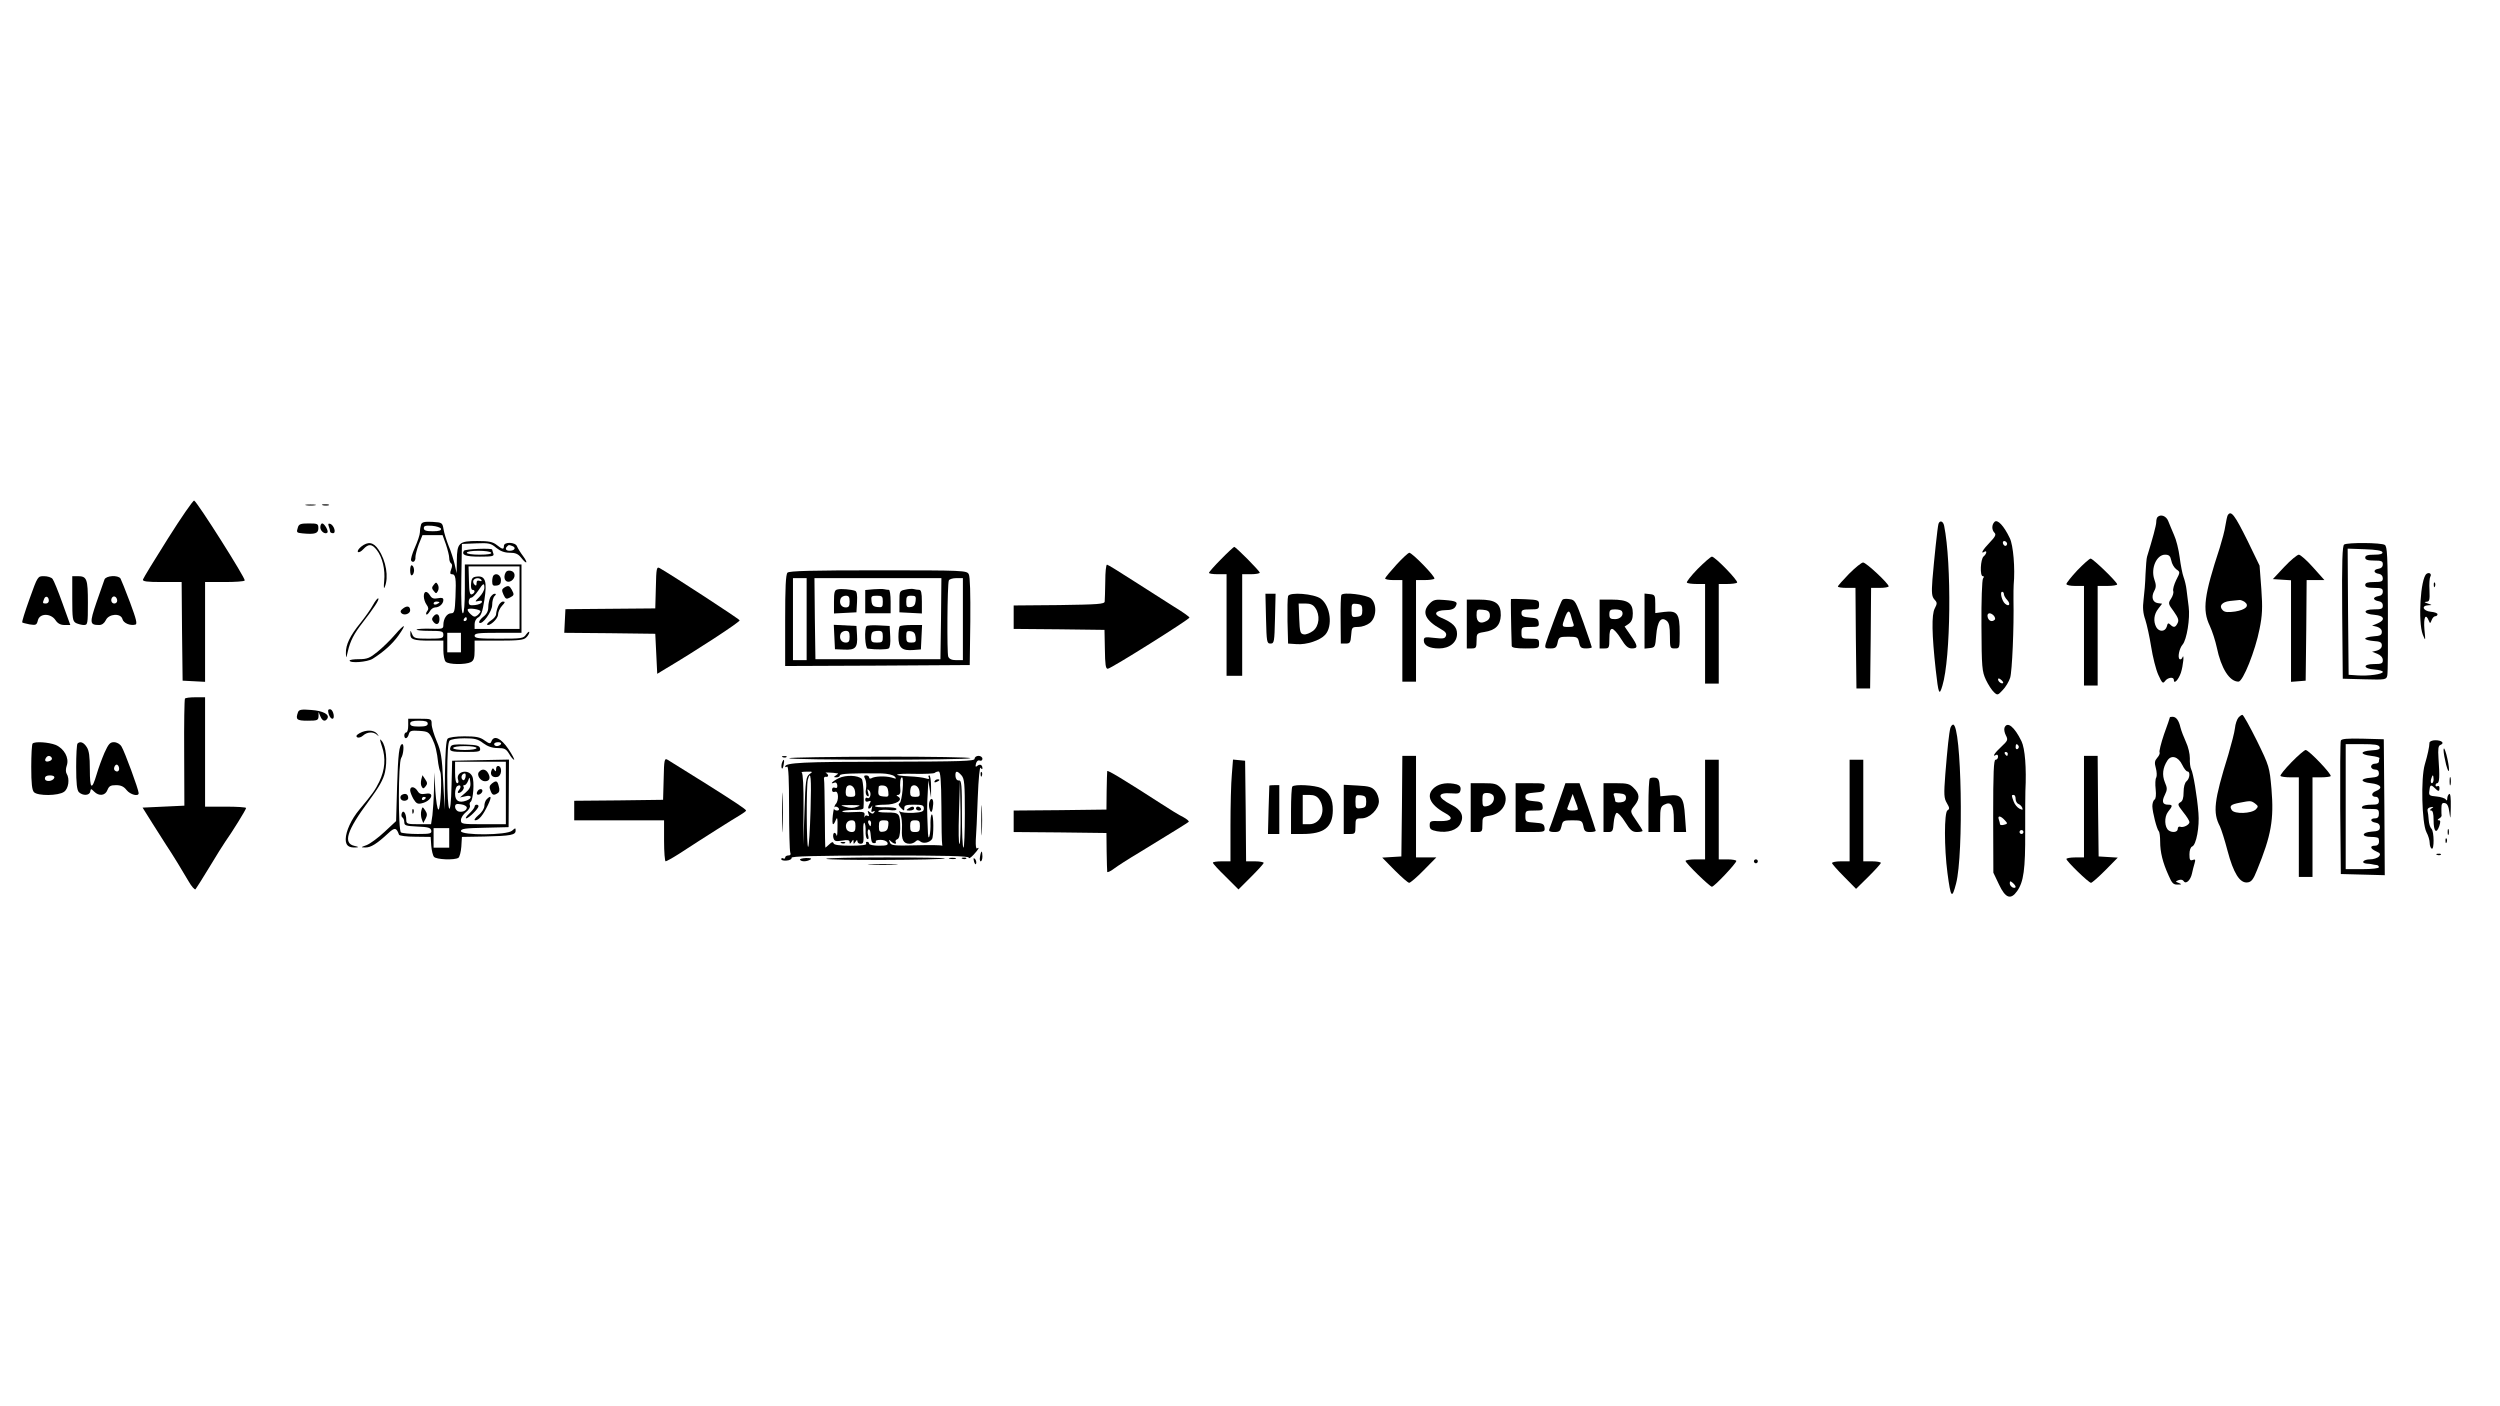 <?xml version="1.0" standalone="no"?>
<!DOCTYPE svg PUBLIC "-//W3C//DTD SVG 20010904//EN"
 "http://www.w3.org/TR/2001/REC-SVG-20010904/DTD/svg10.dtd">
<svg version="1.0" xmlns="http://www.w3.org/2000/svg"
 width="1280pt" height="720pt" viewBox="0 0 1280 720"
 preserveAspectRatio="xMidYMid meet">

<g transform="translate(0,720) scale(0.1,-0.1)"
fill="#000000" stroke="none">
<path d="M860 4443 c-69 -109 -126 -203 -128 -210 -3 -10 21 -13 97 -13 l101
0 2 -252 3 -253 58 -3 57 -3 0 256 0 255 99 0 c55 0 102 3 104 8 6 9 -244 404
-259 409 -5 2 -66 -86 -134 -194z"/>
<path d="M1568 4613 c12 -2 32 -2 45 0 12 2 2 4 -23 4 -25 0 -35 -2 -22 -4z"/>
<path d="M1653 4613 c9 -2 23 -2 30 0 6 3 -1 5 -18 5 -16 0 -22 -2 -12 -5z"/>
<path d="M11406 4562 c-3 -5 -8 -29 -12 -53 -3 -24 -17 -75 -29 -114 -80 -244
-90 -317 -51 -399 13 -28 29 -78 36 -111 22 -107 65 -175 111 -175 23 0 86
158 108 270 14 69 16 107 9 205 l-9 119 -61 126 c-67 135 -85 159 -102 132z
m87 -444 c26 -20 5 -40 -49 -49 -36 -5 -53 -4 -63 6 -22 21 -6 43 36 48 21 2
43 4 49 5 5 1 18 -4 27 -10z"/>
<path d="M11047 4553 c-4 -3 -7 -15 -7 -26 0 -17 -19 -86 -47 -177 -3 -8 -6
-49 -8 -90 -1 -41 -6 -100 -10 -131 -5 -40 -3 -68 9 -102 8 -25 22 -88 30
-139 8 -51 24 -115 36 -142 20 -44 24 -48 35 -33 14 19 45 23 45 6 0 -24 23
-1 36 36 12 36 19 107 7 77 -2 -6 -9 -10 -13 -7 -12 7 -2 56 15 75 21 24 39
134 31 193 -4 29 -9 68 -11 88 -2 19 -9 48 -15 64 -6 16 -15 61 -20 101 -5 40
-18 92 -29 115 -10 24 -24 56 -30 72 -10 25 -38 36 -54 20z m70 -223 c3 -17
15 -37 26 -45 20 -14 20 -14 -1 -55 -11 -23 -18 -48 -15 -56 3 -8 -2 -25 -11
-39 -16 -24 -15 -27 14 -66 23 -33 27 -45 19 -60 -11 -22 -20 -24 -37 -7 -10
10 -14 8 -18 -10 -8 -27 -39 -29 -54 -3 -16 30 -12 66 10 94 l20 26 -22 3
c-27 4 -35 32 -18 63 10 18 10 31 0 59 -19 57 12 126 55 126 20 0 27 -6 32
-30z"/>
<path d="M10212 4528 c-15 -15 -15 -41 0 -56 9 -9 4 -20 -25 -50 -35 -36 -49
-61 -27 -47 15 9 12 -11 -4 -24 -16 -14 -20 -101 -4 -101 7 0 7 -4 1 -12 -5
-7 -9 -115 -8 -243 1 -213 3 -233 23 -276 12 -25 30 -53 41 -63 18 -17 20 -16
45 11 15 15 32 44 38 63 10 31 20 258 17 400 0 30 0 64 1 75 8 85 -2 204 -20
240 -30 63 -63 98 -78 83z m63 -107 c3 -5 1 -12 -4 -15 -5 -3 -11 1 -15 9 -6
16 9 21 19 6z m-15 -263 c0 -6 7 -20 17 -30 19 -21 10 -37 -11 -19 -16 13 -28
61 -15 61 5 0 9 -5 9 -12z m-51 -111 c6 -8 8 -17 4 -20 -13 -13 -31 -7 -36 13
-6 23 14 27 32 7z m47 -344 c-7 -7 -26 7 -26 19 0 6 6 6 15 -2 9 -7 13 -15 11
-17z"/>
<path d="M2156 4515 c-3 -9 -6 -27 -6 -40 0 -12 -12 -48 -26 -79 -14 -31 -22
-60 -19 -66 9 -15 24 -3 22 18 0 9 7 38 17 65 l19 47 51 0 52 0 17 -47 c9 -27
17 -58 17 -70 0 -12 4 -24 10 -28 6 -4 6 -15 0 -30 -7 -19 -6 -25 4 -25 19 0
22 -21 18 -117 -3 -74 -6 -83 -22 -83 -22 0 -40 -28 -40 -60 0 -20 -5 -21 -65
-19 -36 1 -68 -1 -72 -4 -3 -4 26 -7 65 -7 65 0 72 -2 72 -20 0 -18 -7 -20
-75 -20 -69 0 -76 2 -85 23 -9 22 -9 22 -9 1 -1 -28 16 -34 100 -34 l69 0 0
-48 c0 -26 5 -53 12 -60 15 -15 102 -16 129 -2 15 8 19 22 19 60 l0 50 124 0
c100 0 128 3 140 16 9 8 16 21 16 27 0 6 -7 1 -16 -11 -14 -21 -22 -22 -140
-22 -104 0 -124 2 -124 15 0 13 20 15 120 15 l120 0 0 175 0 175 -145 0 -145
0 0 -125 c0 -79 -4 -125 -10 -125 -7 0 -10 61 -8 178 l3 177 73 3 c66 3 76 0
103 -23 21 -17 42 -25 69 -25 29 0 43 -6 58 -25 29 -37 38 -30 10 8 -13 17
-27 40 -31 50 -8 22 -67 24 -67 2 0 -20 -7 -19 -37 5 -20 16 -41 20 -99 20
-94 0 -104 -9 -105 -98 l-1 -67 -10 45 c-6 25 -19 68 -31 95 -11 28 -23 66
-26 85 -6 34 -7 35 -57 38 -40 2 -53 -1 -58 -13z m102 -22 c2 -9 -10 -13 -42
-13 -35 0 -46 4 -46 16 0 12 9 14 42 12 23 -2 43 -9 46 -15z m366 -89 c20 -8
11 -24 -15 -24 -19 0 -25 11 -12 23 8 8 8 8 27 1z m36 -264 l0 -160 -115 0
-115 0 0 25 c0 14 8 29 19 34 14 8 22 31 31 89 15 95 5 125 -38 120 -22 -2
-28 -9 -30 -35 -2 -19 1 -33 7 -33 16 0 13 -17 -3 -23 -10 -4 -14 11 -15 69
l-2 74 131 0 130 0 0 -160z m-195 90 c3 -6 -1 -7 -9 -4 -11 4 -16 0 -16 -12 0
-13 -3 -15 -11 -7 -6 6 -8 16 -5 22 9 14 33 14 41 1z m15 -40 c0 -12 -12 -33
-26 -47 -24 -24 -24 -25 -4 -20 14 3 20 1 17 -6 -2 -7 -18 -13 -35 -15 -27 -3
-32 0 -32 17 0 12 6 21 13 21 6 0 22 16 35 35 26 40 32 43 32 15z m-20 -120
c0 -4 -7 -13 -15 -20 -13 -10 -19 -10 -35 5 -11 10 -18 21 -15 25 5 9 65 0 65
-10z m-70 -40 c0 -5 -5 -10 -11 -10 -5 0 -7 5 -4 10 3 6 8 10 11 10 2 0 4 -4
4 -10z m-30 -120 l0 -50 -35 0 -35 0 0 50 0 50 35 0 35 0 0 -50z"/>
<path d="M2585 4260 c-9 -29 10 -48 33 -34 24 16 22 48 -5 52 -15 2 -23 -3
-28 -18z"/>
<path d="M2527 4254 c-4 -4 -7 -18 -7 -31 0 -20 5 -24 23 -21 16 2 22 10 22
28 0 24 -23 39 -38 24z"/>
<path d="M2581 4191 c-12 -8 -13 -14 -3 -36 10 -22 15 -24 32 -15 23 12 24 15
10 41 -12 21 -18 23 -39 10z"/>
<path d="M2510 4141 c-5 -11 -10 -33 -10 -50 0 -20 -8 -36 -27 -50 -14 -12
-23 -25 -19 -29 15 -14 66 57 66 91 0 18 5 38 12 45 9 9 9 12 0 12 -6 0 -16
-9 -22 -19z"/>
<path d="M2550 4094 c-6 -14 -10 -32 -10 -39 0 -8 -11 -22 -25 -31 -14 -9 -23
-19 -21 -22 12 -11 56 30 56 51 0 13 9 33 20 45 17 18 18 22 5 22 -8 0 -20
-12 -25 -26z"/>
<path d="M9925 4518 c-5 -17 -22 -179 -31 -286 -5 -69 -3 -86 10 -101 15 -16
15 -21 2 -46 -17 -32 -15 -134 5 -315 14 -124 18 -135 34 -81 43 140 48 627 9
819 -5 24 -22 30 -29 10z"/>
<path d="M1525 4499 c-8 -25 -7 -27 25 -30 63 -6 80 0 80 26 0 23 -3 25 -49
25 -41 0 -51 -3 -56 -21z"/>
<path d="M1640 4500 c0 -20 25 -38 36 -27 8 7 -15 47 -26 47 -6 0 -10 -9 -10
-20z"/>
<path d="M1683 4506 c4 -10 7 -22 7 -27 0 -5 7 -9 15 -9 18 0 5 42 -15 48 -9
3 -11 -1 -7 -12z"/>
<path d="M1849 4401 c-13 -11 -21 -23 -16 -27 4 -4 16 2 27 14 27 29 44 28 69
-4 29 -37 44 -100 38 -159 -3 -32 -2 -43 3 -30 21 49 7 134 -32 191 -26 39
-54 43 -89 15z"/>
<path d="M12002 4412 c-9 -7 -12 -83 -10 -348 l3 -339 111 -3 c109 -3 112 -2
117 20 3 13 4 166 3 341 -1 270 -3 319 -16 327 -18 12 -190 13 -208 2z m196
-39 c2 -9 -10 -13 -42 -13 -34 0 -46 -4 -46 -15 0 -11 12 -15 45 -15 38 0 45
-3 45 -19 0 -13 -8 -21 -22 -23 -28 -4 -27 -22 2 -26 12 -2 20 -11 20 -23 0
-16 -7 -19 -45 -19 -33 0 -45 -4 -45 -15 0 -11 12 -15 45 -15 38 0 45 -3 45
-19 0 -13 -8 -21 -22 -23 -13 -2 -23 -7 -23 -13 0 -5 10 -11 23 -13 14 -2 22
-10 22 -23 0 -16 -7 -19 -46 -19 -59 0 -55 -24 4 -28 50 -4 57 -26 15 -44
l-28 -11 25 -6 c16 -5 25 -14 25 -26 0 -16 -8 -21 -42 -23 -24 -2 -43 -7 -43
-12 0 -5 19 -10 43 -12 34 -2 42 -7 42 -23 0 -12 -9 -21 -25 -26 l-25 -6 28
-11 c17 -7 27 -19 27 -32 0 -17 -6 -20 -46 -20 -59 0 -55 -24 4 -28 23 -2 42
-7 42 -12 0 -12 -74 -22 -130 -18 l-45 3 -3 323 -2 323 87 -3 c58 -2 88 -7 91
-15z"/>
<path d="M6252 4337 c-34 -34 -62 -66 -62 -70 0 -4 20 -7 45 -7 l45 0 0 -260
0 -260 40 0 40 0 0 260 0 260 45 0 c25 0 45 4 45 8 0 8 -122 132 -131 132 -2
0 -33 -28 -67 -63z"/>
<path d="M2375 4380 c-13 -22 9 -30 82 -30 64 0 74 2 69 16 -3 9 -6 18 -6 20
0 9 -139 3 -145 -6z m140 -10 c4 -6 -18 -10 -59 -10 -37 0 -66 4 -66 10 0 6
26 10 59 10 33 0 63 -4 66 -10z"/>
<path d="M7150 4309 c-30 -33 -56 -64 -58 -70 -2 -5 17 -9 42 -9 l46 0 0 -260
0 -260 35 0 35 0 0 260 0 260 43 0 c24 0 47 3 51 7 8 8 -113 133 -129 133 -5
-1 -35 -28 -65 -61z"/>
<path d="M11696 4298 l-59 -63 46 -3 47 -3 0 -260 0 -260 38 3 37 3 3 258 2
257 46 0 45 0 -58 65 c-32 36 -65 65 -73 65 -8 0 -42 -28 -74 -62z"/>
<path d="M8692 4287 c-34 -35 -59 -67 -55 -70 3 -4 26 -7 50 -7 l43 0 0 -255
0 -255 35 0 35 0 0 255 0 255 43 0 c24 0 47 3 51 7 8 8 -113 133 -129 133 -6
0 -39 -29 -73 -63z"/>
<path d="M10636 4280 c-31 -33 -56 -65 -56 -70 0 -6 20 -10 45 -10 l45 0 0
-255 0 -255 35 0 35 0 0 255 0 255 50 0 c28 0 50 4 50 8 0 12 -124 132 -136
132 -6 0 -36 -27 -68 -60z"/>
<path d="M9467 4262 c-31 -32 -57 -61 -57 -65 0 -4 20 -7 45 -7 l45 0 2 -257
3 -258 35 0 35 0 3 258 2 257 45 0 c25 0 45 4 45 8 0 14 -115 122 -131 122 -8
0 -40 -26 -72 -58z"/>
<path d="M2100 4280 c0 -18 4 -29 10 -25 6 3 10 15 10 25 0 10 -4 22 -10 25
-6 4 -10 -7 -10 -25z"/>
<path d="M5659 4223 c-1 -49 -2 -95 -3 -103 -1 -13 -35 -15 -233 -18 l-233 -2
0 -60 0 -60 233 -2 232 -3 2 -100 c1 -78 4 -100 15 -99 17 1 418 253 418 262
0 4 -35 29 -78 55 -42 27 -135 86 -207 132 -71 46 -133 84 -137 84 -5 1 -9
-38 -9 -86z"/>
<path d="M3358 4193 l-3 -108 -230 -2 -230 -2 -3 -60 -3 -61 233 -2 233 -3 5
-102 5 -103 46 28 c147 87 379 238 376 246 -2 7 -346 231 -409 267 -16 9 -18
0 -20 -98z"/>
<path d="M4032 4268 c-9 -9 -12 -77 -12 -245 l0 -233 473 2 472 3 3 223 c1
142 -1 230 -8 242 -10 19 -23 20 -463 20 -339 0 -456 -3 -465 -12z m98 -238
l0 -210 -35 0 -35 0 0 210 0 210 35 0 35 0 0 -210z m688 3 l-3 -208 -320 0
-320 0 -3 208 -2 207 325 0 325 0 -2 -207z m112 -3 l0 -210 -34 0 c-23 0 -36
6 -41 18 -7 18 -5 368 3 390 2 6 19 12 38 12 l34 0 0 -210z"/>
<path d="M4288 4182 c-15 -3 -18 -14 -18 -63 l0 -60 58 3 57 3 3 53 c2 36 -1
54 -10 57 -20 7 -71 12 -90 7z m62 -62 c0 -23 -4 -30 -20 -30 -23 0 -35 22
-26 45 3 8 15 15 26 15 16 0 20 -7 20 -30z"/>
<path d="M4473 4183 l-43 -4 0 -60 0 -59 65 0 65 0 0 60 c0 33 -4 60 -9 60 -5
0 -15 1 -23 3 -7 2 -32 2 -55 0z m47 -64 c0 -27 -3 -30 -27 -27 -22 2 -29 9
-31 31 -3 24 0 27 27 27 28 0 31 -3 31 -31z"/>
<path d="M4635 4181 c-29 -6 -30 -8 -30 -61 l0 -55 58 -3 57 -3 0 61 c0 45 -4
60 -14 60 -8 0 -20 2 -28 4 -7 2 -26 1 -43 -3z m53 -58 c-2 -20 -9 -29 -25
-31 -20 -3 -23 1 -23 27 0 27 4 31 26 31 22 0 25 -4 22 -27z"/>
<path d="M4272 3939 l3 -63 47 -2 c58 -3 70 10 66 73 l-3 48 -58 3 -58 3 3
-62z m78 1 c0 -23 -4 -30 -20 -30 -23 0 -35 22 -26 45 3 8 15 15 26 15 16 0
20 -7 20 -30z"/>
<path d="M4437 3994 c-13 -13 -8 -114 6 -115 44 -6 97 -5 107 1 7 4 10 29 8
61 l-3 54 -55 3 c-31 2 -59 0 -63 -4z m83 -54 c0 -27 -3 -30 -30 -30 -25 0
-30 4 -30 23 0 13 3 27 7 30 3 4 17 7 30 7 19 0 23 -5 23 -30z"/>
<path d="M4607 3993 c-4 -3 -7 -28 -7 -54 0 -56 18 -72 78 -67 l37 3 3 63 3
62 -54 0 c-29 0 -57 -3 -60 -7z m81 -55 c3 -24 0 -28 -22 -28 -22 0 -26 4 -26
31 0 26 3 30 23 27 16 -2 23 -11 25 -30z"/>
<path d="M12424 4262 c-31 -22 -45 -246 -19 -312 14 -34 14 -33 8 28 -5 61 6
84 22 45 7 -17 8 -16 15 2 4 11 12 20 19 20 6 0 11 5 11 10 0 6 -15 11 -35 13
-39 4 -50 31 -12 33 21 1 21 1 -3 9 -18 6 -20 8 -7 9 16 1 18 8 16 59 -2 31 0
62 4 69 9 14 -5 25 -19 15z"/>
<path d="M151 4133 c-23 -64 -40 -118 -37 -120 2 -2 19 -6 38 -10 32 -5 36 -3
42 21 9 37 66 37 90 1 11 -17 26 -25 46 -25 l30 0 -40 111 c-22 62 -45 118
-51 125 -6 8 -26 14 -44 14 -32 0 -32 0 -74 -117z m99 -9 c0 -8 -7 -14 -15
-14 -17 0 -18 2 -9 24 7 18 24 12 24 -10z"/>
<path d="M370 4135 c0 -103 2 -115 19 -125 11 -5 29 -10 40 -10 20 0 21 5 21
113 0 123 -5 137 -52 137 l-28 0 0 -115z"/>
<path d="M535 4233 c-4 -10 -22 -63 -41 -117 -36 -106 -35 -116 14 -116 14 0
26 9 34 25 15 33 77 37 85 5 5 -20 39 -35 66 -28 11 2 5 27 -27 113 -23 61
-45 116 -49 123 -13 19 -74 15 -82 -5z m65 -109 c0 -8 -7 -14 -15 -14 -15 0
-21 21 -9 33 10 9 24 -2 24 -19z"/>
<path d="M2221 4206 c-11 -13 -11 -19 0 -32 11 -14 13 -14 21 0 5 9 5 23 0 32
-8 14 -10 14 -21 0z"/>
<path d="M12461 4204 c0 -11 3 -14 6 -6 3 7 2 16 -1 19 -3 4 -6 -2 -5 -13z"/>
<path d="M2170 4147 c0 -13 6 -32 14 -43 10 -13 11 -23 4 -32 -6 -7 -8 -15 -5
-18 3 -3 10 4 17 15 6 12 19 21 28 21 22 0 42 19 42 38 0 11 -8 13 -28 9 -21
-4 -31 -1 -40 14 -16 26 -32 24 -32 -4z m80 -31 c0 -2 -7 -6 -15 -10 -8 -3
-15 -1 -15 4 0 6 7 10 15 10 8 0 15 -2 15 -4z"/>
<path d="M6482 4033 c3 -120 4 -128 23 -128 19 0 20 8 23 128 l3 127 -26 0
-26 0 3 -127z"/>
<path d="M6595 4148 c-3 -8 -4 -66 -3 -129 l3 -114 44 -3 c50 -4 120 19 146
48 40 44 27 148 -23 185 -35 25 -159 35 -167 13z m139 -60 c26 -37 21 -93 -11
-118 -15 -11 -36 -20 -47 -18 -19 3 -21 11 -24 81 l-3 77 35 0 c25 0 39 -6 50
-22z"/>
<path d="M6868 4154 c-3 -5 -5 -63 -4 -129 l1 -120 25 0 c22 0 25 5 28 43 3
40 4 42 36 42 19 0 45 9 60 21 34 27 37 96 5 125 -22 19 -142 34 -151 18z
m107 -79 c0 -25 -4 -30 -27 -33 -26 -3 -28 -1 -28 33 0 34 2 36 28 33 23 -3
27 -8 27 -33z"/>
<path d="M8420 4020 l0 -141 28 3 c26 3 27 6 32 67 6 71 25 96 54 72 12 -10
16 -31 16 -77 0 -62 1 -64 25 -64 25 0 25 1 25 79 0 100 -12 116 -79 108 l-46
-6 0 47 c0 44 -2 47 -27 50 l-28 3 0 -141z"/>
<path d="M1910 4103 c-11 -21 -41 -63 -65 -93 -53 -65 -75 -111 -74 -154 1
-29 1 -29 10 9 12 53 32 91 74 145 60 78 88 120 82 126 -3 3 -15 -11 -27 -33z"/>
<path d="M7736 4133 c-1 -2 0 -116 4 -240 0 -9 21 -13 70 -13 68 0 70 1 70 25
0 23 -4 25 -45 25 -43 0 -45 1 -45 30 0 29 2 30 46 30 41 0 45 2 42 23 -2 18
-10 23 -45 25 -35 3 -43 7 -43 23 0 16 7 19 45 19 41 0 45 2 45 24 0 23 -3 25
-71 28 -39 2 -72 2 -73 1z"/>
<path d="M8002 4131 c-8 -5 -23 -44 -76 -191 -21 -60 -21 -60 13 -60 25 0 31
5 36 30 6 28 9 30 55 30 46 0 49 -2 55 -30 5 -25 11 -30 36 -30 16 0 29 3 29
6 0 3 -19 59 -42 124 -39 109 -44 119 -70 122 -15 3 -31 2 -36 -1z m42 -85 c3
-13 9 -31 12 -40 5 -13 -1 -16 -25 -16 -35 0 -36 1 -19 47 14 39 24 42 32 9z"/>
<path d="M7321 4111 c-44 -44 -25 -87 58 -133 22 -12 29 -22 24 -34 -5 -14
-15 -15 -60 -10 -48 6 -53 4 -53 -14 0 -25 29 -40 78 -40 54 0 92 31 92 75 0
35 -21 57 -83 83 -40 17 -28 37 23 38 29 0 45 6 52 18 14 24 6 29 -56 34 -45
4 -57 1 -75 -17z"/>
<path d="M7510 4005 l0 -125 25 0 c22 0 25 4 25 39 0 37 1 39 39 45 58 9 83
34 85 85 1 61 -26 81 -110 81 l-64 0 0 -125z m118 48 c2 -14 -4 -26 -18 -33
-31 -17 -50 -5 -50 30 0 29 2 31 33 28 24 -2 33 -8 35 -25z"/>
<path d="M8190 4005 l0 -125 25 0 c23 0 25 3 25 50 0 36 4 50 14 50 8 0 28
-22 45 -50 24 -39 37 -50 56 -50 33 0 32 12 -6 67 l-31 45 21 14 c15 11 21 26
21 54 0 53 -26 70 -107 70 l-63 0 0 -125z m114 66 c12 -19 -7 -41 -35 -41 -24
0 -29 4 -29 25 0 21 5 25 29 25 17 0 32 -4 35 -9z"/>
<path d="M2064 4085 c-14 -10 -16 -17 -8 -25 13 -13 44 -3 44 15 0 21 -15 26
-36 10z"/>
<path d="M2220 4045 c-10 -12 -10 -18 0 -30 15 -18 30 -11 30 15 0 26 -15 33
-30 15z"/>
<path d="M2022 3950 c-23 -27 -63 -66 -89 -87 -39 -32 -53 -38 -95 -38 -26 0
-48 -3 -48 -7 0 -15 91 -8 118 9 57 36 101 76 132 119 44 62 34 64 -18 4z"/>
<path d="M947 3623 c-3 -5 -5 -129 -4 -278 l1 -270 -107 -5 -107 -5 52 -83
c29 -46 60 -94 68 -107 33 -49 90 -143 116 -188 15 -26 31 -44 35 -40 4 5 36
55 71 113 35 58 71 116 81 130 33 46 107 165 107 173 0 4 -47 7 -105 7 l-105
0 0 280 0 280 -49 0 c-28 0 -52 -3 -54 -7z"/>
<path d="M1526 3554 c-14 -38 -7 -44 49 -44 50 0 55 2 56 23 l0 22 9 -22 c10
-25 25 -30 36 -12 13 21 -23 40 -83 44 -49 4 -62 2 -67 -11z"/>
<path d="M1680 3562 c0 -19 12 -42 22 -42 14 0 5 43 -9 48 -7 2 -13 -1 -13 -6z"/>
<path d="M11460 3525 c-7 -9 -15 -32 -17 -53 -2 -20 -18 -81 -34 -136 -74
-238 -80 -296 -43 -367 7 -15 25 -71 39 -125 30 -114 63 -167 102 -162 20 2
30 15 49 63 73 178 87 259 74 415 -10 113 -11 117 -75 248 -36 72 -69 132 -74
132 -5 0 -14 -7 -21 -15z m86 -439 c17 -13 17 -16 4 -30 -23 -22 -109 -25
-123 -4 -14 22 -6 29 40 38 56 11 58 11 79 -4z"/>
<path d="M11110 3528 c0 -2 -13 -41 -30 -87 -16 -47 -26 -89 -23 -93 3 -5 -3
-18 -12 -28 -13 -15 -15 -25 -7 -53 5 -19 6 -40 2 -48 -5 -7 -6 -34 -3 -60 3
-29 1 -49 -6 -53 -6 -4 -11 -19 -11 -34 1 -32 23 -118 33 -128 4 -4 7 -28 7
-53 0 -54 13 -107 43 -173 17 -40 25 -48 46 -47 22 0 23 1 7 8 -19 7 -19 8 -1
15 11 4 21 2 26 -6 11 -17 35 6 42 40 3 15 9 38 13 51 6 20 4 23 -9 18 -14 -5
-17 0 -17 29 0 21 6 37 14 40 21 8 38 102 32 171 -7 89 -27 206 -37 224 -5 10
-8 35 -7 57 0 22 -8 58 -20 83 -11 24 -24 58 -28 74 -8 36 -22 55 -40 55 -8 0
-14 -1 -14 -2z m63 -244 c9 -19 21 -34 27 -34 15 0 12 -36 -5 -50 -9 -8 -15
-29 -15 -56 0 -30 -5 -46 -17 -52 -15 -9 -13 -14 15 -50 18 -22 32 -45 32 -51
0 -14 -31 -30 -47 -24 -7 3 -13 -2 -13 -11 0 -17 -27 -21 -46 -8 -22 15 -24
69 -4 95 25 31 25 37 1 37 -29 0 -34 16 -17 50 13 27 13 35 0 65 -15 37 -11
74 13 111 20 31 56 20 76 -22z"/>
<path d="M2090 3485 c0 -19 -4 -35 -10 -35 -5 0 -10 -7 -10 -15 0 -22 17 -18
23 6 5 17 12 20 54 17 44 -3 49 -6 66 -40 16 -33 24 -64 31 -128 2 -14 6 -32
10 -41 10 -24 2 -194 -9 -194 -6 0 -12 42 -16 95 l-5 95 -2 -86 c-1 -47 -5
-107 -8 -133 l-7 -46 -63 0 c-60 0 -64 2 -64 23 0 32 -15 54 -23 33 -3 -8 -2
-18 3 -21 6 -4 10 -15 10 -25 0 -17 9 -19 67 -22 55 -2 68 -6 71 -20 3 -16 -5
-18 -70 -18 -40 0 -79 4 -85 8 -15 10 -14 358 1 381 12 18 16 71 6 71 -16 0
-22 -51 -27 -219 l-5 -175 -59 -55 c-33 -31 -74 -61 -92 -68 -31 -11 -31 -12
-6 -12 27 -1 59 19 117 73 33 31 42 29 55 -8 2 -5 39 -10 83 -10 l79 -1 3 -45
c2 -24 8 -50 14 -57 11 -14 105 -18 125 -5 6 4 13 30 15 57 l3 50 115 2 c136
3 160 8 160 30 0 15 -1 15 -18 0 -26 -24 -262 -25 -262 -2 0 12 23 15 122 17
l122 3 1 173 1 173 -146 -3 -145 -3 -3 -122 c-4 -189 -22 -152 -22 45 0 117 4
172 12 180 7 7 39 12 76 12 52 0 69 -4 96 -25 23 -17 46 -25 74 -25 35 0 43
-4 59 -30 9 -16 21 -30 25 -30 4 0 -9 25 -29 55 -38 56 -74 73 -87 39 -5 -13
-10 -13 -35 5 -23 17 -44 21 -103 21 -44 0 -79 -5 -86 -12 -8 -8 -12 -66 -14
-187 l-1 -176 -8 145 c-6 123 -11 154 -33 205 -14 33 -26 72 -26 88 0 26 -1
27 -60 27 l-60 0 0 -35z m100 10 c0 -11 -12 -15 -45 -15 -33 0 -45 4 -45 15 0
11 12 15 45 15 33 0 45 -4 45 -15z m375 -105 c-3 -5 -13 -10 -21 -10 -8 0 -14
5 -14 10 0 6 9 10 21 10 11 0 17 -4 14 -10z m25 -250 l0 -160 -115 0 c-110 0
-115 1 -115 21 0 12 12 30 26 41 14 11 23 26 20 34 -3 7 -1 16 3 18 14 9 21
105 9 131 -19 42 -88 24 -72 -19 3 -9 1 -16 -5 -16 -7 0 -11 21 -11 55 l0 55
130 0 130 0 0 -160z m-207 79 c-4 -13 -9 -17 -15 -11 -11 11 -3 32 12 32 4 0
6 -9 3 -21z m0 -78 l-28 -24 28 6 c33 9 37 -10 5 -22 -38 -14 -58 -2 -58 35 0
18 5 36 11 39 17 11 23 -3 9 -20 -7 -8 -8 -15 -2 -15 14 0 33 25 25 33 -3 4
-1 7 5 7 6 0 14 10 19 23 7 21 8 20 11 -8 3 -23 -3 -35 -25 -54z m7 -76 c0
-16 -25 -26 -45 -19 -8 4 -15 14 -15 23 0 14 7 17 30 13 17 -2 30 -10 30 -17z
m-90 -155 l0 -50 -40 0 -40 0 0 50 0 50 40 0 40 0 0 -50z"/>
<path d="M2540 3263 c0 -14 -2 -15 -9 -5 -6 11 -10 10 -15 -4 -8 -22 6 -37 30
-32 22 4 27 49 7 56 -7 2 -13 -4 -13 -15z"/>
<path d="M2452 3247 c-13 -15 8 -47 31 -47 23 0 30 16 17 40 -12 23 -33 26
-48 7z"/>
<path d="M2518 3188 c-12 -10 -14 -19 -7 -35 9 -25 17 -27 37 -14 9 5 11 17 6
34 -7 30 -13 33 -36 15z"/>
<path d="M2445 3149 c-4 -6 -5 -13 -2 -16 7 -7 27 6 27 18 0 12 -17 12 -25 -2z"/>
<path d="M2492 3108 c-7 -7 -12 -22 -12 -34 0 -13 -13 -34 -31 -48 -17 -15
-24 -26 -16 -26 19 0 40 26 65 78 20 41 18 54 -6 30z"/>
<path d="M2430 3070 c0 -5 -12 -21 -27 -35 -15 -14 -22 -25 -16 -25 13 0 63
50 63 62 0 5 -4 8 -10 8 -5 0 -10 -4 -10 -10z"/>
<path d="M9986 3473 c-7 -26 -15 -102 -26 -237 -8 -105 -7 -123 8 -148 14 -24
15 -30 3 -37 -17 -11 -17 -192 0 -321 17 -128 23 -135 44 -54 40 151 28 814
-15 814 -5 0 -11 -8 -14 -17z"/>
<path d="M10263 3474 c-3 -8 0 -26 7 -39 12 -23 10 -27 -23 -58 -34 -31 -50
-56 -27 -42 6 3 10 -1 10 -9 0 -9 -6 -16 -13 -16 -9 0 -12 -64 -12 -289 l1
-289 29 -61 c33 -70 60 -80 93 -33 33 47 42 111 41 303 0 101 0 195 1 209 6
118 -2 218 -20 255 -36 74 -73 104 -87 69z m72 -93 c3 -5 1 -12 -5 -16 -5 -3
-10 1 -10 9 0 18 6 21 15 7z m-55 -41 c0 -5 -2 -10 -4 -10 -3 0 -8 5 -11 10
-3 6 -1 10 4 10 6 0 11 -4 11 -10z m40 -230 c0 -11 6 -23 14 -26 8 -3 17 -12
20 -20 4 -12 2 -12 -15 -4 -11 6 -24 22 -29 36 -12 32 -12 34 0 34 6 0 10 -9
10 -20z m-56 -109 c16 -17 16 -19 -4 -24 -11 -3 -20 -1 -20 3 0 5 -3 15 -6 24
-8 22 9 20 30 -3z m96 -61 c0 -5 -4 -10 -10 -10 -5 0 -10 5 -10 10 0 6 5 10
10 10 6 0 10 -4 10 -10z m-40 -281 c0 -5 -7 -6 -15 -3 -8 4 -15 13 -15 21 0
13 3 13 15 3 8 -7 15 -16 15 -21z"/>
<path d="M1841 3446 c-16 -9 -20 -15 -12 -21 7 -4 20 0 30 9 21 19 52 21 71 4
12 -11 12 -10 1 5 -16 20 -56 22 -90 3z"/>
<path d="M1956 3377 c20 -58 15 -119 -14 -179 -21 -43 -35 -63 -101 -142 -43
-51 -70 -112 -71 -152 0 -33 14 -45 53 -43 16 1 14 3 -8 8 -60 13 -40 78 74
231 51 69 74 109 82 146 13 58 6 132 -16 160 -12 15 -12 10 1 -29z"/>
<path d="M11985 3408 c-3 -7 -4 -164 -3 -348 l3 -335 113 -3 112 -3 -2 348 -3
348 -108 3 c-81 2 -109 -1 -112 -10z m198 -32 c5 -12 -5 -16 -41 -18 -60 -4
-61 -21 -2 -28 25 -3 44 -8 43 -12 -2 -5 -3 -12 -3 -18 0 -5 -9 -10 -20 -10
-11 0 -20 -7 -20 -15 0 -8 9 -15 20 -15 13 0 20 -7 20 -19 0 -16 -8 -20 -42
-23 -56 -4 -55 -22 1 -28 52 -6 64 -25 26 -40 -26 -10 -26 -30 1 -30 8 0 14
-9 14 -20 0 -17 -7 -20 -39 -20 -22 0 -43 -4 -46 -10 -7 -11 1 -12 53 -12 27
0 32 -3 32 -24 0 -17 -6 -24 -20 -24 -27 0 -25 -18 3 -22 14 -2 22 -10 22 -23
0 -16 -8 -21 -43 -23 -52 -4 -53 -27 -1 -27 19 0 35 -3 37 -7 7 -23 0 -38 -18
-38 -28 0 -25 -15 6 -29 21 -9 24 -14 14 -26 -7 -8 -28 -15 -46 -15 -34 0 -49
-19 -16 -22 9 0 22 -2 27 -3 6 -2 16 -3 23 -4 6 0 12 -5 12 -11 0 -6 -35 -10
-85 -10 l-85 0 0 320 0 320 84 0 c64 0 85 -3 89 -14z"/>
<path d="M12439 3398 c-1 -24 -9 -61 -24 -112 -21 -71 -15 -299 8 -346 10 -18
17 -43 17 -56 0 -13 5 -26 10 -29 14 -9 13 88 -1 102 -7 7 -13 27 -14 45 -1
18 -4 39 -6 47 -2 9 4 16 16 18 16 3 17 2 5 -6 -10 -7 -11 -11 -2 -11 8 0 12
-17 12 -49 0 -59 14 -73 29 -31 7 22 7 30 -2 30 -8 0 -8 3 1 9 8 4 13 11 13
15 -1 3 -1 20 -1 37 0 24 4 30 18 27 12 -2 19 -16 23 -48 5 -39 6 -35 7 28 1
47 -2 71 -8 67 -5 -3 -10 -14 -10 -23 0 -11 -3 -13 -8 -5 -4 6 -25 13 -47 15
-36 3 -40 6 -37 27 3 33 8 36 27 17 20 -20 25 -20 25 0 0 8 -4 12 -10 9 -5 -3
-10 -1 -10 4 0 6 4 11 8 11 12 0 14 33 7 128 -3 49 -1 64 10 68 23 9 7 24 -26
24 -16 0 -29 -6 -30 -12z m21 -188 c0 -11 -4 -20 -9 -20 -5 0 -7 9 -4 20 3 11
7 20 9 20 2 0 4 -9 4 -20z"/>
<path d="M167 3393 c-4 -3 -7 -58 -7 -120 0 -86 4 -118 14 -129 20 -20 125
-19 154 2 23 16 30 66 13 93 -5 8 -5 25 1 42 13 38 -13 86 -57 105 -36 14
-107 19 -118 7z m98 -73 c3 -6 -1 -13 -10 -16 -19 -8 -30 0 -20 15 8 14 22 14
30 1z m13 -102 c-7 -20 -48 -23 -48 -4 0 11 9 16 26 16 16 0 24 -5 22 -12z"/>
<path d="M397 3393 c-4 -3 -7 -58 -7 -120 0 -86 4 -118 14 -129 20 -19 54 -18
58 3 3 16 4 16 20 0 25 -25 57 -21 68 8 8 20 16 25 44 25 25 0 40 -7 54 -25
19 -24 62 -35 62 -16 0 18 -73 216 -88 239 -8 13 -24 22 -39 22 -20 0 -28 -10
-48 -54 -13 -30 -31 -79 -40 -110 -25 -85 -35 -78 -35 24 0 67 -4 97 -16 115
-16 25 -34 31 -47 18z m213 -129 c0 -14 -12 -19 -23 -8 -9 9 4 35 14 28 5 -3
9 -12 9 -20z"/>
<path d="M2307 3376 c-9 -23 2 -26 80 -26 66 0 74 2 71 18 -3 14 -16 18 -74
20 -55 2 -73 0 -77 -12z m133 -6 c0 -6 -27 -10 -60 -10 -33 0 -60 4 -60 10 0
6 27 10 60 10 33 0 60 -4 60 -10z"/>
<path d="M12511 3360 c0 -14 6 -47 13 -75 9 -32 14 -41 15 -25 0 14 -6 48 -13
75 -9 32 -14 41 -15 25z"/>
<path d="M11732 3297 c-34 -35 -59 -66 -56 -70 4 -4 27 -7 51 -7 l43 0 0 -255
0 -255 35 0 35 0 0 255 0 255 43 0 c24 0 47 3 50 6 8 8 -112 134 -128 134 -6
0 -39 -28 -73 -63z"/>
<path d="M4008 3323 c7 -3 16 -2 19 1 4 3 -2 6 -13 5 -11 0 -14 -3 -6 -6z"/>
<path d="M4040 3318 c0 -10 912 -10 928 0 7 5 -199 8 -458 8 -258 -1 -470 -4
-470 -8z"/>
<path d="M4990 3315 c0 -12 -63 -14 -460 -15 -417 0 -510 -5 -510 -25 0 -4 5
-3 10 0 7 4 10 -68 10 -209 0 -118 3 -221 6 -230 4 -11 1 -16 -10 -16 -9 0
-16 -5 -16 -11 0 -5 -4 -7 -10 -4 -5 3 -10 2 -10 -4 0 -5 12 -9 28 -7 15 1 26
7 25 14 -2 8 116 11 452 12 340 0 455 -3 455 -11 0 -7 11 0 25 15 25 27 33 42
17 32 -5 -3 -7 16 -6 42 2 26 7 123 10 216 4 102 10 163 15 155 5 -8 9 -9 9
-3 0 18 -12 24 -26 13 -9 -8 -11 -5 -7 11 3 13 11 19 19 16 8 -3 14 1 14 9 0
8 -9 15 -20 15 -11 0 -20 -7 -20 -15z m-846 -79 c-17 -13 -20 -32 -25 -188
l-6 -173 1 183 c1 113 -3 184 -9 186 -5 3 5 5 24 5 33 1 34 0 15 -13z m146 4
c3 0 -2 -5 -10 -10 -13 -8 -12 -10 3 -10 9 0 17 5 17 10 0 9 64 12 215 10 29
-1 56 -7 65 -15 12 -13 10 -14 -15 -6 -33 9 -87 7 -104 -4 -6 -3 -11 -1 -11 4
0 6 -7 11 -15 11 -12 0 -13 -4 -5 -19 5 -11 7 -33 4 -49 -4 -18 -1 -32 6 -37
9 -5 10 -1 5 16 -6 19 -5 22 5 12 14 -13 5 -48 -10 -38 -5 3 -10 -1 -10 -9 0
-10 6 -13 16 -9 14 5 15 3 5 -15 -7 -13 -8 -22 -2 -22 5 0 12 6 15 13 3 6 3 1
0 -12 -5 -17 -3 -21 6 -16 9 5 11 4 6 -4 -6 -9 -11 -9 -22 0 -12 10 -13 9 -8
-6 5 -12 4 -16 -4 -12 -6 4 -12 2 -15 -5 -2 -7 -3 -4 -1 7 3 18 -2 20 -59 17
-34 -2 -59 0 -54 4 4 4 30 7 57 7 31 -1 50 3 51 10 4 50 -1 141 -9 149 -19 19
-81 21 -117 4 -33 -16 -50 -34 -22 -23 7 3 13 -3 14 -14 1 -12 -3 -16 -13 -12
-8 3 -14 -1 -14 -11 0 -10 6 -13 15 -10 19 8 21 -46 3 -64 -11 -11 -22 -102
-12 -102 3 0 9 10 14 23 7 16 9 7 8 -38 0 -33 -2 -52 -5 -42 -2 9 -8 15 -13
12 -4 -3 -6 -14 -3 -25 5 -17 11 -19 44 -14 29 5 39 3 39 -7 0 -11 2 -11 10 1
9 13 10 13 10 0 0 -13 1 -13 10 0 6 10 10 11 10 3 0 -7 7 -13 15 -13 17 0 18
5 15 70 -1 25 2 41 6 37 4 -4 7 -23 6 -42 -1 -18 2 -36 8 -40 7 -4 9 2 5 18
-4 14 -3 27 2 30 4 3 9 -6 10 -19 4 -44 6 -51 19 -51 7 0 11 4 8 9 -3 4 8 8
24 8 17 0 32 -6 36 -15 4 -12 -4 -15 -44 -15 -28 0 -50 5 -50 10 0 6 -5 10
-11 10 -5 0 -7 -4 -4 -10 4 -6 -25 -10 -79 -10 -58 0 -86 4 -88 12 -3 9 -9 8
-22 -5 -10 -9 -19 -17 -20 -17 -1 0 -3 75 -3 168 -1 92 -2 174 -4 182 -2 8 2
14 9 13 6 -2 12 1 12 6 0 5 -6 11 -12 14 -10 3 36 2 62 -3z m530 -170 c0 -99
2 -186 4 -193 1 -6 1 -10 -1 -7 -1 3 -61 4 -132 2 -116 -3 -129 -1 -135 15 -6
14 -5 16 5 6 15 -15 33 -17 25 -4 -3 5 0 11 8 14 10 4 14 22 15 54 0 79 -3 83
-67 83 -36 0 -52 3 -43 9 7 5 31 6 52 4 24 -4 39 -2 39 5 0 6 -23 9 -55 9 -30
-1 -55 1 -55 6 0 4 23 7 51 7 56 0 95 24 68 41 -11 7 -11 9 -1 9 8 0 13 10 12
23 -4 39 0 67 8 67 12 0 1 -124 -12 -132 -8 -5 -6 -12 7 -25 16 -16 17 -16 17
0 0 14 9 17 50 17 43 0 50 -3 50 -19 0 -16 -9 -20 -56 -23 -30 -1 -60 2 -66 7
-6 6 -5 0 2 -13 6 -13 10 -48 8 -77 -3 -55 7 -75 40 -75 10 0 23 5 30 12 8 8
15 8 25 -1 15 -12 47 -5 59 13 9 14 9 126 -1 126 -4 0 -7 -19 -7 -42 1 -24 -1
-54 -5 -68 -5 -17 -8 -5 -9 40 -4 101 -4 111 0 180 l3 65 7 -45 7 -45 0 58 c0
31 -4 57 -9 57 -5 0 -6 -5 -2 -11 4 -8 -1 -9 -17 -4 -13 4 -50 9 -82 10 -99 5
-77 16 26 13 53 -1 99 1 103 5 4 4 13 7 20 7 9 0 13 -43 14 -180z m103 160
c15 -17 17 -44 17 -195 0 -96 -3 -175 -7 -175 -5 0 -8 78 -8 172 0 150 -2 173
-15 172 -10 -1 -17 8 -18 22 -2 29 8 30 31 4z m-773 -179 c-3 -99 -8 -183 -12
-187 -9 -9 -10 311 -2 344 15 54 19 10 14 -157z m763 -172 c-5 -5 -6 67 -3
159 l5 167 3 -159 c1 -88 -1 -163 -5 -167z m-535 268 c3 -23 0 -27 -22 -27
-21 0 -26 5 -26 23 0 13 3 27 7 31 15 14 38 0 41 -27z m170 0 c3 -26 1 -28
-25 -25 -27 3 -29 7 -24 49 0 6 11 9 24 7 16 -2 23 -11 25 -31z m160 0 c3 -23
0 -27 -22 -27 -21 0 -26 5 -26 23 0 13 3 27 7 31 15 14 38 0 41 -27z m-320
-78 c-17 -7 -38 -7 -60 0 -30 8 -28 9 27 9 50 0 56 -1 33 -9z m-93 -9 c3 -5
-1 -10 -9 -10 -9 0 -16 5 -16 10 0 6 4 10 9 10 6 0 13 -4 16 -10z m85 -90 c0
-23 -4 -30 -20 -30 -11 0 -23 7 -26 15 -9 23 3 45 26 45 16 0 20 -7 20 -30z
m80 15 c0 -8 -2 -15 -4 -15 -2 0 -6 7 -10 15 -3 8 -1 15 4 15 6 0 10 -7 10
-15z m88 -12 c-2 -20 -9 -29 -25 -31 -20 -3 -23 1 -23 27 0 27 4 31 26 31 22
0 25 -4 22 -27z m162 -3 c0 -25 -4 -30 -25 -30 -21 0 -25 5 -25 30 0 25 4 30
25 30 21 0 25 -5 25 -30z"/>
<path d="M4308 2883 c7 -3 16 -2 19 1 4 3 -2 6 -13 5 -11 0 -14 -3 -6 -6z"/>
<path d="M4785 3200 c-3 -6 1 -7 9 -4 18 7 21 14 7 14 -6 0 -13 -4 -16 -10z"/>
<path d="M4758 3092 c-6 -20 6 -60 13 -46 3 5 6 21 7 37 2 30 -13 37 -20 9z"/>
<path d="M4650 3060 c-12 -8 -11 -10 8 -10 12 0 22 5 22 10 0 13 -11 13 -30 0z"/>
<path d="M4690 3060 c0 -5 7 -10 16 -10 8 0 12 5 9 10 -3 6 -10 10 -16 10 -5
0 -9 -4 -9 -10z"/>
<path d="M7178 3073 l-3 -258 -49 -3 -49 -3 64 -65 c35 -35 68 -64 74 -64 6 0
40 29 75 65 l64 65 -52 0 -52 0 0 260 0 260 -35 0 -35 0 -2 -257z"/>
<path d="M10670 3070 l0 -260 -45 0 c-25 0 -45 -4 -45 -8 0 -11 114 -122 126
-122 5 0 38 29 73 64 l64 65 -49 3 -49 3 -3 258 -2 257 -35 0 -35 0 0 -260z"/>
<path d="M3398 3213 l-3 -108 -227 -3 -228 -2 0 -50 0 -50 230 0 230 0 0 -105
c0 -58 4 -105 8 -105 4 0 35 17 68 38 130 85 281 180 312 198 17 10 32 21 32
24 0 6 -57 44 -203 136 -139 87 -182 114 -199 124 -16 9 -18 1 -20 -97z"/>
<path d="M4004 3295 c-3 -8 -4 -20 -2 -27 3 -7 7 -1 10 15 6 29 1 36 -8 12z"/>
<path d="M6307 3234 c-4 -42 -7 -160 -7 -261 l0 -183 -45 0 c-25 0 -45 -3 -45
-7 0 -5 30 -37 66 -72 l65 -65 64 64 c36 36 65 68 65 72 0 4 -20 8 -45 8 l-45
0 -2 258 -3 257 -31 3 -31 3 -6 -77z"/>
<path d="M8730 3055 l0 -255 -50 0 c-27 0 -50 -4 -50 -8 0 -11 124 -132 135
-132 12 0 125 120 125 132 0 4 -20 8 -45 8 l-45 0 0 255 0 255 -35 0 -35 0 0
-255z"/>
<path d="M9470 3050 l0 -260 -45 0 c-25 0 -45 -4 -45 -9 0 -4 28 -36 62 -70
l61 -62 64 63 c34 34 63 66 63 70 0 4 -20 8 -45 8 l-45 0 0 260 0 260 -35 0
-35 0 0 -260z"/>
<path d="M5669 3252 c-1 -4 -2 -50 -3 -102 l-1 -95 -237 -3 -238 -2 0 -55 0
-55 238 -2 237 -3 1 -95 c1 -52 2 -99 3 -104 0 -4 16 2 34 16 17 13 76 51 130
83 180 110 246 151 253 157 3 4 -9 14 -27 24 -19 9 -70 40 -114 69 -189 122
-275 174 -276 167z"/>
<path d="M5021 3234 c0 -11 3 -14 6 -6 3 7 2 16 -1 19 -3 4 -6 -2 -5 -13z"/>
<path d="M2157 3209 c-3 -13 -3 -29 2 -36 6 -12 10 -12 20 1 10 12 10 19 -2
36 l-14 21 -6 -22z"/>
<path d="M12542 3200 c0 -19 2 -27 5 -17 2 9 2 25 0 35 -3 9 -5 1 -5 -18z"/>
<path d="M8447 3214 c-4 -4 -7 -67 -7 -141 l0 -133 30 0 30 0 0 65 c0 55 3 66
21 75 35 19 49 -3 49 -76 l0 -64 31 0 32 0 -6 82 c-6 97 -19 112 -84 105 l-42
-4 -3 46 c-2 37 -7 47 -23 49 -12 2 -24 0 -28 -4z"/>
<path d="M4004 3040 c0 -91 2 -128 3 -82 2 45 2 119 0 165 -1 45 -3 8 -3 -83z"/>
<path d="M7346 3169 c-48 -38 -27 -88 53 -132 47 -25 35 -42 -28 -41 -47 2
-51 0 -51 -22 0 -19 7 -24 37 -30 55 -10 105 6 121 40 19 38 4 70 -46 95 -76
39 -76 65 1 59 36 -3 42 0 45 18 2 15 -4 23 -20 28 -44 11 -85 6 -112 -15z"/>
<path d="M7530 3065 l0 -125 30 0 c28 0 30 2 30 39 0 37 1 39 39 45 74 12 106
92 56 141 -21 22 -33 25 -90 25 l-65 0 0 -125z m117 59 c8 -22 -9 -48 -36 -52
-18 -3 -21 1 -21 32 0 32 3 36 25 36 15 0 28 -7 32 -16z"/>
<path d="M7760 3065 l0 -125 76 0 c72 0 75 1 72 23 -3 19 -10 22 -50 25 -46 3
-48 5 -48 33 0 28 2 29 46 29 41 0 45 2 42 23 -2 18 -10 23 -45 25 -34 3 -43
7 -43 22 0 15 9 19 48 22 40 3 47 6 50 26 3 21 0 22 -72 22 l-76 0 0 -125z"/>
<path d="M7976 3077 c-21 -61 -41 -118 -44 -124 -3 -9 6 -13 26 -13 26 0 31 5
37 30 6 28 9 30 56 30 47 0 50 -2 56 -30 4 -25 10 -30 34 -30 16 0 29 3 29 7
0 3 -19 59 -41 125 l-42 118 -36 0 -36 0 -39 -113z m103 -19 c1 -5 -12 -8 -29
-8 -19 0 -28 4 -25 13 2 6 10 26 16 42 l11 30 13 -35 c8 -19 14 -38 14 -42z"/>
<path d="M8210 3065 l0 -125 24 0 c22 0 25 5 28 47 2 26 9 48 15 51 7 2 27
-19 44 -47 26 -42 37 -51 60 -51 16 0 29 3 29 6 0 3 -13 25 -30 49 -36 52 -35
50 -10 82 27 34 25 59 -5 88 -21 22 -33 25 -90 25 l-65 0 0 -125z m115 50 c0
-14 -8 -21 -27 -23 -16 -2 -28 1 -28 7 0 5 -3 17 -6 26 -6 14 -1 16 27 13 26
-2 34 -8 34 -23z"/>
<path d="M6499 3178 c0 -2 -2 -58 -4 -125 l-3 -123 29 0 29 0 0 125 0 125 -25
0 c-14 0 -25 -1 -26 -2z"/>
<path d="M6617 3173 c-4 -3 -7 -60 -7 -125 l0 -118 59 0 c110 0 154 34 155
121 1 58 -18 94 -59 114 -33 15 -136 21 -148 8z m137 -65 c38 -54 9 -128 -50
-128 l-34 0 0 75 0 75 34 0 c25 0 39 -7 50 -22z"/>
<path d="M6880 3056 l0 -126 30 0 c28 0 30 2 30 40 0 38 2 40 31 40 41 0 89
47 89 88 0 16 -8 40 -19 53 -16 19 -30 24 -90 27 l-71 4 0 -126z m115 39 c0
-25 -4 -30 -27 -33 -26 -3 -28 -1 -28 33 0 34 2 36 28 33 23 -3 27 -8 27 -33z"/>
<path d="M2100 3154 c0 -9 8 -29 17 -45 14 -23 22 -27 42 -22 50 11 70 59 21
49 -23 -4 -33 -1 -42 14 -15 24 -38 26 -38 4z m80 -38 c0 -3 -4 -8 -10 -11 -5
-3 -10 -1 -10 4 0 6 5 11 10 11 6 0 10 -2 10 -4z"/>
<path d="M2063 3133 c-21 -7 -15 -33 7 -33 11 0 20 6 20 14 0 18 -11 25 -27
19z"/>
<path d="M5024 3000 c0 -69 1 -97 3 -62 2 34 2 90 0 125 -2 34 -3 6 -3 -63z"/>
<path d="M2157 3049 c-3 -11 -2 -30 2 -42 l8 -21 12 22 c9 18 9 26 -2 43 -14
20 -14 20 -20 -2z"/>
<path d="M2111 3044 c0 -11 3 -14 6 -6 3 7 2 16 -1 19 -3 4 -6 -2 -5 -13z"/>
<path d="M12532 2940 c0 -14 2 -19 5 -12 2 6 2 18 0 25 -3 6 -5 1 -5 -13z"/>
<path d="M12521 2894 c0 -11 3 -14 6 -6 3 7 2 16 -1 19 -3 4 -6 -2 -5 -13z"/>
<path d="M5018 2815 c-3 -14 -1 -25 3 -25 5 0 9 11 9 25 0 14 -2 25 -4 25 -2
0 -6 -11 -8 -25z"/>
<path d="M12478 2823 c7 -3 16 -2 19 1 4 3 -2 6 -13 5 -11 0 -14 -3 -6 -6z"/>
<path d="M4096 2798 c7 -11 35 -10 53 1 9 6 2 8 -22 8 -20 -1 -33 -5 -31 -9z"/>
<path d="M4230 2803 c0 -9 599 -7 608 2 3 3 -133 5 -301 5 -169 0 -307 -3
-307 -7z"/>
<path d="M4863 2803 c9 -2 23 -2 30 0 6 3 -1 5 -18 5 -16 0 -22 -2 -12 -5z"/>
<path d="M4928 2803 c7 -3 16 -2 19 1 4 3 -2 6 -13 5 -11 0 -14 -3 -6 -6z"/>
<path d="M4987 2789 c4 -13 8 -18 11 -10 2 7 -1 18 -6 23 -8 8 -9 4 -5 -13z"/>
<path d="M8980 2790 c0 -5 5 -10 10 -10 6 0 10 5 10 10 0 6 -4 10 -10 10 -5 0
-10 -4 -10 -10z"/>
<path d="M4458 2773 c34 -2 90 -2 125 0 34 2 6 3 -63 3 -69 0 -97 -1 -62 -3z"/>
</g>
</svg>
